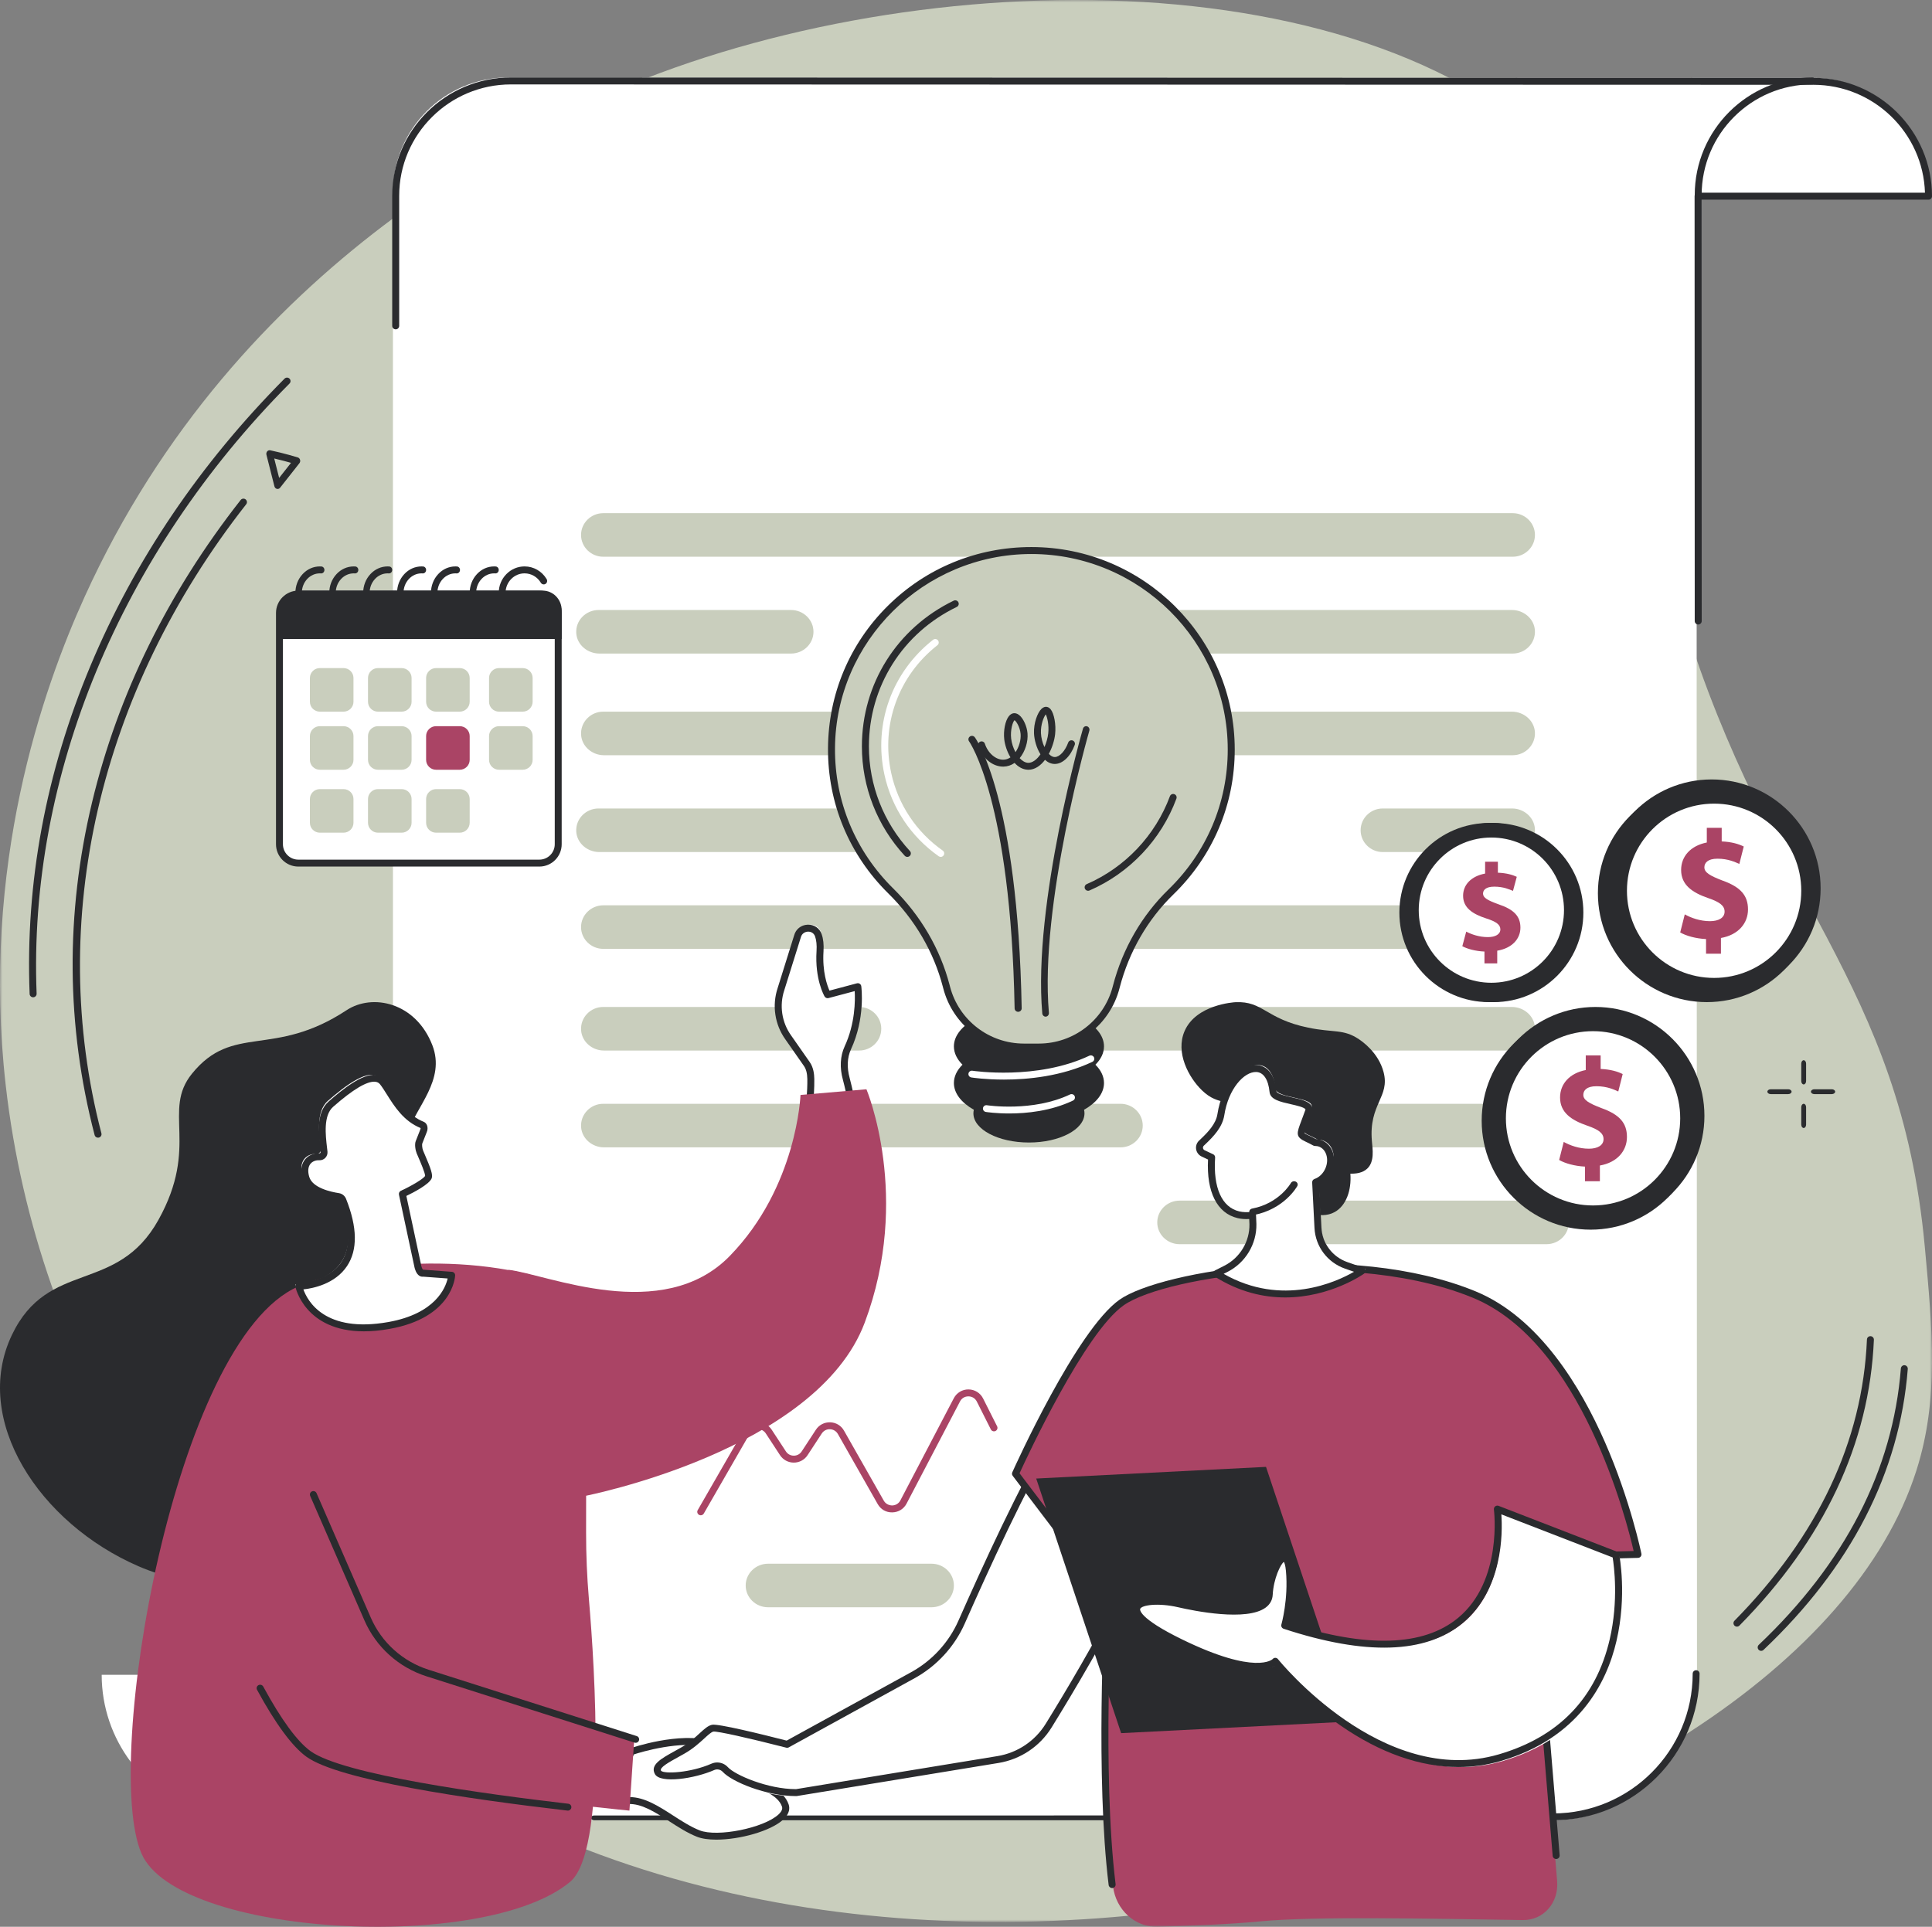 <svg width="399" height="398" viewBox="0 0 399 398" fill="none" xmlns="http://www.w3.org/2000/svg">
<rect x="0" y="0" width="399" height="398" fill="#808080" stroke="none"/>
<mask id="mask0_0:5717" style="mask-type:alpha" maskUnits="userSpaceOnUse" x="0" y="0" width="399" height="397">
<path fill-rule="evenodd" clip-rule="evenodd" d="M0 0H399V397H0V0Z" fill="white"/>
</mask>
<g mask="url(#mask0_0:5717)">
<path fill-rule="evenodd" clip-rule="evenodd" d="M17.458 123.317C8.824 142.359 -3.957 178.816 1.18 224.159C7.771 282.336 40.4 328.201 72.14 353.974C177.461 439.499 370.264 384.248 395.796 303.686C400.428 289.07 399.126 274.974 397.523 257.628C392.427 202.461 365.58 186.064 347.524 127.487C331.093 74.179 347.293 68.18 331.928 44.482C298.598 -6.928 202.387 -9.519 136.186 15.129C110.758 24.596 49.054 53.636 17.458 123.317Z" fill="#C9CEBD"/>
</g>
<path fill-rule="evenodd" clip-rule="evenodd" d="M398 39.9C398 26.651 387.341 16.079 374.192 16.079L104.961 16C91.812 16 81.146 26.664 81.146 39.815L81.157 345.981L21 345.945C21 359.359 29.883 370.816 42.116 374.641C44.94 375.524 47.941 376 51.054 376L320.416 375.994C337.014 375.994 350.466 362.537 350.466 345.935L350.366 39.892L398 39.9Z" fill="white"/>
<path fill-rule="evenodd" clip-rule="evenodd" d="M51.71 376C51.318 376 51 375.682 51 375.29C51 374.899 51.318 374.581 51.71 374.581C67.629 374.581 80.581 361.629 80.581 345.71C80.581 345.317 80.898 345 81.29 345C81.683 345 82 345.317 82 345.71C82 362.412 68.412 376 51.71 376Z" fill="#2A2B2E"/>
<path fill-rule="evenodd" clip-rule="evenodd" d="M350.714 41C350.32 41 350 40.68 350 40.286C350 26.894 360.895 16 374.286 16C374.681 16 375 16.32 375 16.714C375 17.108 374.681 17.428 374.286 17.428C361.682 17.428 351.428 27.682 351.428 40.286C351.428 40.68 351.108 41 350.714 41Z" fill="#2A2B2E"/>
<path fill-rule="evenodd" clip-rule="evenodd" d="M350.72 129C350.322 129 349.999 128.679 349.999 128.282L349.97 40.52C349.97 40.33 350.046 40.147 350.181 40.012C350.316 39.877 350.499 39.802 350.69 39.802L397.548 39.809C397.167 27.45 386.971 17.515 374.494 17.515L105.514 17.437C92.791 17.437 82.441 27.757 82.441 40.443L82.442 67.309C82.442 67.706 82.119 68.027 81.722 68.027C81.324 68.027 81.001 67.706 81.001 67.309L81 40.443C81 26.965 91.997 16 105.514 16L374.494 16.079C388.007 16.079 399 27.046 399 40.527C399 40.718 398.924 40.9 398.789 41.035C398.654 41.17 398.471 41.245 398.28 41.245L351.41 41.239L351.44 128.281C351.44 128.678 351.118 129 350.72 129Z" fill="#2A2B2E"/>
<path fill-rule="evenodd" clip-rule="evenodd" d="M96.286 376H96.286L51.185 375.964C48.595 375.964 46.021 375.693 43.534 375.159C43.153 375.077 42.924 374.756 43.023 374.441C43.123 374.127 43.511 373.937 43.894 374.019C46.263 374.528 48.717 374.786 51.186 374.786L96.287 374.822C96.681 374.823 97.001 375.086 97 375.412C96.999 375.737 96.68 376 96.286 376Z" fill="#2A2B2E"/>
<path fill-rule="evenodd" clip-rule="evenodd" d="M122.719 376C122.322 376 122 375.777 122 375.501C122 375.226 122.322 375.003 122.719 375.003L288.281 375C288.678 375 289 375.223 289 375.499C289 375.774 288.678 375.997 288.281 375.997L122.719 376Z" fill="#2A2B2E"/>
<path fill-rule="evenodd" clip-rule="evenodd" d="M320.749 376H317.712C317.319 376 317 375.682 317 375.29C317 374.899 317.319 374.581 317.712 374.581H320.749C336.645 374.581 349.577 361.629 349.577 345.71C349.577 345.318 349.896 345 350.288 345C350.682 345 351 345.318 351 345.71C351 362.412 337.43 376 320.749 376Z" fill="#2A2B2E"/>
<path fill-rule="evenodd" clip-rule="evenodd" d="M120 110.5C120 112.985 122.058 115 124.597 115H312.403C314.942 115 317 112.985 317 110.5C317 108.015 314.942 106 312.403 106H124.597C122.058 106 120 108.015 120 110.5Z" fill="#C9CEBD"/>
<path fill-rule="evenodd" clip-rule="evenodd" d="M120 191.5C120 193.985 122.062 196 124.606 196H292.394C294.938 196 297 193.985 297 191.5C297 189.015 294.938 187 292.394 187H124.606C122.062 187 120 189.015 120 191.5Z" fill="#C9CEBD"/>
<path fill-rule="evenodd" clip-rule="evenodd" d="M154 327.5C154 329.985 156.074 332 158.633 332H192.367C194.926 332 197 329.985 197 327.5C197 325.015 194.926 323 192.367 323H158.633C156.074 323 154 325.015 154 327.5Z" fill="#C9CEBD"/>
<path fill-rule="evenodd" clip-rule="evenodd" d="M124.586 228C121.952 228 119.837 230.18 120.01 232.801C120.168 235.192 122.301 237 124.744 237H231.413C233.946 237 236 234.985 236 232.5C236 230.015 233.946 228 231.413 228H124.586Z" fill="#C9CEBD"/>
<path fill-rule="evenodd" clip-rule="evenodd" d="M312.251 228H266.591C264.056 228 262 230.015 262 232.5C262 234.985 264.056 237 266.591 237H312.409C315.046 237 317.164 234.821 316.99 232.2C316.832 229.808 314.696 228 312.251 228Z" fill="#C9CEBD"/>
<path fill-rule="evenodd" clip-rule="evenodd" d="M312.227 208H208.615C206.066 208 204 210.015 204 212.5C204 214.985 206.066 217 208.615 217H312.385C315.036 217 317.164 214.821 316.99 212.2C316.831 209.808 314.685 208 312.227 208Z" fill="#C9CEBD"/>
<path fill-rule="evenodd" clip-rule="evenodd" d="M319.217 248H243.624C241.071 248 239 250.015 239 252.5C239 254.985 241.071 257 243.624 257H319.377C322.032 257 324.165 254.821 323.99 252.2C323.831 249.808 321.68 248 319.217 248Z" fill="#C9CEBD"/>
<path fill-rule="evenodd" clip-rule="evenodd" d="M124.567 208C121.944 208 119.838 210.18 120.01 212.801C120.168 215.192 122.292 217 124.725 217H177.432C179.955 217 182 214.985 182 212.5C182 210.015 179.955 208 177.432 208H124.567Z" fill="#C9CEBD"/>
<path fill-rule="evenodd" clip-rule="evenodd" d="M123.616 167C120.965 167 118.836 169.18 119.01 171.801C119.169 174.192 121.317 176 123.775 176H240.383C242.933 176 245 173.985 245 171.5C245 169.015 242.933 167 240.383 167H123.616Z" fill="#C9CEBD"/>
<path fill-rule="evenodd" clip-rule="evenodd" d="M312.271 167H285.572C283.047 167 281 169.015 281 171.5C281 173.985 283.047 176 285.572 176H312.428C315.054 176 317.163 173.821 316.99 171.2C316.833 168.808 314.706 167 312.271 167Z" fill="#C9CEBD"/>
<path fill-rule="evenodd" clip-rule="evenodd" d="M123.642 126C120.976 126 118.835 128.18 119.01 130.801C119.17 133.192 121.329 135 123.801 135H163.358C165.922 135 168 132.985 168 130.5C168 128.015 165.922 126 163.358 126H123.642Z" fill="#C9CEBD"/>
<path fill-rule="evenodd" clip-rule="evenodd" d="M312.235 126H195.607C193.063 126 191 128.015 191 130.5C191 132.985 193.063 135 195.607 135H312.393C315.039 135 317.164 132.821 316.99 130.2C316.831 127.808 314.688 126 312.235 126Z" fill="#C9CEBD"/>
<path fill-rule="evenodd" clip-rule="evenodd" d="M124.581 147C121.95 147 119.837 149.18 120.01 151.801C120.168 154.192 122.299 156 124.738 156H173.419C175.949 156 178 153.985 178 151.5C178 149.015 175.949 147 173.419 147H124.581Z" fill="#C9CEBD"/>
<path fill-rule="evenodd" clip-rule="evenodd" d="M312.233 147H210.609C208.063 147 206 149.015 206 151.5C206 153.985 208.063 156 210.609 156H312.391C315.038 156 317.164 153.821 316.99 151.2C316.831 148.808 314.688 147 312.233 147Z" fill="#C9CEBD"/>
<path fill-rule="evenodd" clip-rule="evenodd" d="M144.721 313C144.6 313 144.477 312.97 144.364 312.906C144.018 312.709 143.897 312.271 144.095 311.928L153.572 295.462C154.163 294.435 155.226 293.802 156.417 293.768C157.595 293.745 158.706 294.306 159.355 295.297L162.306 299.805C162.672 300.364 163.266 300.684 163.937 300.684C164.608 300.684 165.202 300.364 165.567 299.805L168.503 295.32C169.155 294.325 170.251 293.762 171.451 293.791C172.646 293.828 173.709 294.467 174.296 295.5L182.525 309.984C182.882 310.612 183.535 310.956 184.253 310.966C184.978 310.954 185.611 310.565 185.945 309.925L196.985 288.814C197.576 287.685 198.756 286.984 200.019 287C201.299 287.01 202.451 287.723 203.024 288.86L205.924 294.619C206.102 294.973 205.958 295.403 205.601 295.581C205.244 295.757 204.811 295.614 204.632 295.26L201.732 289.501C201.399 288.838 200.754 288.439 200.008 288.434H199.992C199.252 288.434 198.608 288.822 198.267 289.475L187.226 310.586C186.644 311.7 185.542 312.377 184.278 312.399C183 312.431 181.888 311.782 181.268 310.689L173.039 296.205C172.702 295.612 172.092 295.245 171.406 295.224C170.728 295.19 170.088 295.53 169.714 296.101L166.778 300.587C166.15 301.545 165.088 302.117 163.937 302.117C162.785 302.117 161.723 301.545 161.096 300.587L158.145 296.078C157.772 295.51 157.14 295.188 156.458 295.201C155.775 295.22 155.164 295.583 154.825 296.173L145.349 312.639C145.216 312.871 144.972 313 144.721 313Z" fill="#AA4465"/>
<path fill-rule="evenodd" clip-rule="evenodd" d="M226.23 219.925C227.36 218.795 228 217.509 228 216.143C228 211.646 221.06 208 212.5 208C203.939 208 197 211.646 197 216.143C197 217.509 197.64 218.795 198.77 219.925C197.64 221.055 197 222.342 197 223.707C197 225.84 198.562 227.783 201.118 229.234C201.062 229.476 201.029 229.723 201.029 229.973C201.029 233.302 206.165 236 212.5 236C218.835 236 223.97 233.302 223.97 229.973C223.97 229.723 223.938 229.476 223.882 229.234C226.438 227.783 228 225.84 228 223.707C228 222.342 227.36 221.055 226.23 219.925Z" fill="#2A2B2E"/>
<path fill-rule="evenodd" clip-rule="evenodd" d="M254 154.278C254 131.481 235.644 113 213 113C190.399 113 172.152 131.244 172.001 153.997C171.924 165.584 176.59 176.073 184.159 183.615C189.619 189.055 193.599 195.817 195.532 203.302L195.625 203.664C197.501 210.929 204.016 216 211.472 216H214.528C221.984 216 228.499 210.929 230.375 203.664L230.431 203.445C232.35 196.012 236.17 189.186 241.63 183.823C249.261 176.327 254 165.861 254 154.278Z" fill="#C9CEBD"/>
<path fill-rule="evenodd" clip-rule="evenodd" d="M213 114.438C190.785 114.438 172.592 132.431 172.445 154.547C172.371 165.516 176.642 175.806 184.471 183.523C190.14 189.11 194.166 196.003 196.112 203.456L196.206 203.817C198.012 210.732 204.285 215.562 211.461 215.562H214.539C221.715 215.562 227.988 210.732 229.794 203.817L229.851 203.599C231.849 195.946 235.815 189.075 241.32 183.727C249.211 176.061 253.556 165.796 253.556 154.822C253.556 132.554 235.363 114.438 213 114.438ZM214.539 217H211.461C203.627 217 196.78 211.727 194.809 204.178L194.714 203.818C192.834 196.614 188.94 189.95 183.455 184.545C175.348 176.554 170.924 165.897 171.001 154.538C171.075 143.389 175.47 132.943 183.376 125.124C191.282 117.306 201.803 113 213 113C236.159 113 255 131.761 255 154.822C255 166.187 250.5 176.817 242.328 184.756C237.012 189.921 233.18 196.562 231.248 203.96L231.192 204.178C229.22 211.727 222.373 217 214.539 217Z" fill="#2A2B2E"/>
<path fill-rule="evenodd" clip-rule="evenodd" d="M215.937 210C215.586 210 215.286 209.717 215.254 209.341C213.271 186.699 223.551 150.874 223.655 150.514C223.767 150.131 224.151 149.914 224.514 150.032C224.877 150.151 225.081 150.556 224.97 150.939C224.866 151.296 214.665 186.852 216.622 209.207C216.657 209.606 216.379 209.96 216.002 209.997C215.98 209.999 215.958 210 215.937 210Z" fill="#2A2B2E"/>
<path fill-rule="evenodd" clip-rule="evenodd" d="M210.269 209C209.873 209 209.548 208.686 209.54 208.292C208.747 165.352 200.225 153.26 200.139 153.144C199.902 152.821 199.975 152.37 200.301 152.136C200.628 151.904 201.084 151.975 201.321 152.297C201.683 152.791 210.198 164.876 211 208.266C211.007 208.664 210.686 208.992 210.283 209H210.269Z" fill="#2A2B2E"/>
<path fill-rule="evenodd" clip-rule="evenodd" d="M215.972 147.562C215.555 148.085 214.9 149.7 214.977 151.427C215.02 152.388 215.292 153.436 215.7 154.32C216.096 153.422 216.375 152.44 216.48 151.512C216.677 149.764 216.278 148.129 215.972 147.562ZM209.518 148.765C209.15 149.092 208.626 150.814 208.824 152.552C208.932 153.502 209.259 154.509 209.724 155.369C210.46 154.3 210.881 152.83 210.776 151.591C210.657 150.2 209.877 148.967 209.518 148.765ZM212.4 159C212.351 159 212.302 158.999 212.253 158.996C211.184 158.947 210.271 158.393 209.534 157.589C208.839 158.075 208.064 158.336 207.248 158.352C207.221 158.353 207.193 158.353 207.165 158.353C204.965 158.353 202.864 156.605 202.036 154.072C201.913 153.697 202.118 153.295 202.495 153.172C202.872 153.048 203.276 153.255 203.399 153.63C204.034 155.569 205.647 156.957 207.219 156.924C207.74 156.913 208.23 156.751 208.684 156.439C207.968 155.249 207.528 153.848 207.399 152.713C207.195 150.919 207.606 148.863 208.355 147.929C208.716 147.48 209.1 147.351 209.358 147.323C209.625 147.295 210.039 147.34 210.503 147.72C211.35 148.414 212.082 150.027 212.204 151.47C212.353 153.211 211.708 155.236 210.586 156.604C211.109 157.172 211.705 157.541 212.32 157.569C213.23 157.601 214.139 156.885 214.88 155.808C214.074 154.526 213.605 152.852 213.545 151.49C213.45 149.367 214.269 147.209 215.082 146.428C215.482 146.042 215.859 145.981 216.104 146.004C216.329 146.022 216.663 146.123 216.974 146.5C217.709 147.389 218.126 149.709 217.904 151.672C217.762 152.937 217.305 154.42 216.603 155.721C216.991 156.133 217.421 156.388 217.854 156.374C218.836 156.36 219.969 155.129 220.609 153.382C220.745 153.011 221.159 152.821 221.528 152.955C221.9 153.091 222.092 153.501 221.956 153.871C221.09 156.236 219.489 157.779 217.875 157.803H217.835C217.071 157.804 216.394 157.478 215.816 156.952C214.902 158.156 213.736 159 212.4 159Z" fill="#2A2B2E"/>
<path fill-rule="evenodd" clip-rule="evenodd" d="M225.247 131.556C226.519 132.835 227.956 133.93 229.177 135.265C230.489 136.703 231.619 138.392 232.667 140.044C233.682 141.643 234.637 143.338 235.332 145.115C235.654 145.936 235.83 146.816 236.063 147.667C236.416 148.961 236.999 151.888 238.691 151.997C239.629 152.058 240.305 151.068 240.737 150.345C241.503 149.063 241.848 147.553 241.959 146.063C242.192 142.931 241.408 139.791 240.219 136.936C238.986 133.976 237.248 131.214 235.076 128.9C234.179 127.945 233.172 127.021 232.073 126.247C232.04 126.221 232.008 126.194 231.975 126.169C230.705 125.178 229.31 124.151 227.679 124.017C226.442 123.915 225.108 124.277 224.144 125.103C221.787 127.122 223.534 129.834 225.247 131.556Z" fill="#C9CEBD"/>
<path fill-rule="evenodd" clip-rule="evenodd" d="M221.683 124.634C222.243 123.543 222.056 121.665 221.164 120.612C221.158 120.579 221.146 120.545 221.124 120.511C219.563 118.094 215.614 118.685 215.045 121.51C214.449 124.47 219.965 127.989 221.683 124.634Z" fill="#C9CEBD"/>
<path fill-rule="evenodd" clip-rule="evenodd" d="M224.716 184C224.439 184 224.176 183.838 224.059 183.568C223.902 183.205 224.069 182.783 224.431 182.626C232.353 179.187 238.615 172.569 241.614 164.467C241.751 164.096 242.164 163.908 242.533 164.045C242.904 164.182 243.093 164.595 242.955 164.966C239.822 173.432 233.277 180.348 225 183.941C224.907 183.981 224.811 184 224.716 184Z" fill="#2A2B2E"/>
<path fill-rule="evenodd" clip-rule="evenodd" d="M187.384 177C187.188 177 186.993 176.922 186.849 176.767C181.143 170.585 178 162.559 178 154.166C178 141.254 185.264 129.724 196.957 124.074C197.317 123.898 197.751 124.048 197.927 124.407C198.102 124.764 197.952 125.195 197.592 125.369C186.402 130.776 179.451 141.811 179.451 154.166C179.451 162.197 182.458 169.878 187.919 175.792C188.189 176.086 188.169 176.541 187.875 176.81C187.735 176.937 187.559 177 187.384 177Z" fill="#2A2B2E"/>
<path fill-rule="evenodd" clip-rule="evenodd" d="M194.279 177C194.136 177 193.991 176.957 193.865 176.869C188.129 172.838 184.147 166.851 182.654 160.013C180.357 149.492 184.207 138.818 192.702 132.154C193.014 131.908 193.467 131.963 193.713 132.274C193.959 132.585 193.905 133.036 193.593 133.281C185.534 139.602 181.882 149.729 184.061 159.707C185.477 166.195 189.254 171.873 194.695 175.697C195.02 175.925 195.098 176.373 194.868 176.696C194.728 176.894 194.505 177 194.279 177Z" fill="white"/>
<path fill-rule="evenodd" clip-rule="evenodd" d="M207.332 223C203.492 223 200.847 222.599 200.604 222.561C200.213 222.499 199.946 222.138 200.009 221.755C200.072 221.372 200.438 221.111 200.831 221.171C200.963 221.192 214.144 223.18 224.971 218.069C225.326 217.902 225.757 218.048 225.929 218.398C226.101 218.748 225.951 219.169 225.593 219.337C219.256 222.329 212.295 223 207.332 223Z" fill="white"/>
<path fill-rule="evenodd" clip-rule="evenodd" d="M208.438 230C205.674 230 203.769 229.709 203.595 229.681C203.209 229.619 202.947 229.26 203.009 228.878C203.07 228.497 203.431 228.237 203.818 228.298C203.912 228.313 213.293 229.741 220.987 226.069C221.337 225.903 221.76 226.047 221.93 226.396C222.099 226.744 221.952 227.163 221.6 227.331C217.03 229.512 212.014 230 208.438 230Z" fill="white"/>
<path fill-rule="evenodd" clip-rule="evenodd" d="M71.578 208.667C76.926 205.145 85.852 207.043 89.287 215.891C92.094 223.118 85.815 228.697 84.225 234.027C79.081 251.269 95.724 288.068 84.417 306.858C75.396 321.849 50.308 332.904 28.67 323.556C8.095 314.667 -5.893 293.274 2.454 275.76C9.957 260.017 24.133 267.462 32.741 251.943C41.227 236.645 33.437 229.443 39.644 221.784C48.133 211.309 56.418 218.65 71.578 208.667Z" fill="#2A2B2E"/>
<path fill-rule="evenodd" clip-rule="evenodd" d="M165.083 192.73L161.582 203.753C160.43 207.169 161.008 210.922 163.139 213.85L167.063 219.385C167.713 220.303 167.892 221.412 167.914 222.53C167.962 225.032 167.579 228.849 167.579 228.849L176.93 229C176.93 229 175.904 224.153 175.431 222.489C174.827 220.358 174.811 218.031 175.755 216.024C178.759 209.64 177.88 203.231 177.88 203.231L171.474 204.912C171.474 204.912 169.492 201.598 169.867 195.81C169.958 194.394 169.807 193.315 169.516 192.494C168.768 190.377 165.648 190.559 165.083 192.73Z" fill="white"/>
<path fill-rule="evenodd" clip-rule="evenodd" d="M167.913 228.426L175.342 228.547C175.031 227.089 174.409 224.217 174.079 223.038C173.391 220.577 173.517 218.132 174.434 216.153C176.637 211.403 176.625 206.599 176.514 204.724L171.105 206.165C170.791 206.247 170.462 206.113 170.298 205.835C170.215 205.693 168.259 202.301 168.634 196.427C168.71 195.235 168.608 194.226 168.331 193.431C168.064 192.666 167.396 192.418 166.851 192.44C166.31 192.462 165.603 192.781 165.392 193.607C165.389 193.619 165.385 193.631 165.382 193.643L161.972 204.539C160.922 207.7 161.452 211.19 163.386 213.887L167.214 219.367C168.035 220.542 168.153 221.931 168.171 222.872C168.206 224.701 168.02 227.181 167.913 228.426ZM176.233 230H176.221L167.113 229.851C166.912 229.848 166.721 229.76 166.587 229.61C166.453 229.461 166.388 229.261 166.408 229.062C166.412 229.024 166.777 225.301 166.73 222.899C166.707 221.701 166.485 220.839 166.031 220.189L162.209 214.716C160.013 211.654 159.41 207.682 160.6 204.099L164 193.231C164.342 191.934 165.435 191.06 166.79 191.003C168.12 190.946 169.259 191.716 169.692 192.959C170.033 193.936 170.16 195.133 170.072 196.518C169.805 200.708 170.825 203.546 171.305 204.624L176.972 203.115C177.172 203.062 177.386 203.097 177.558 203.211C177.73 203.326 177.844 203.508 177.872 203.713C177.908 203.98 178.722 210.33 175.742 216.757C174.968 218.425 174.871 220.519 175.467 222.652C175.928 224.301 176.898 228.938 176.938 229.134C176.983 229.348 176.928 229.571 176.788 229.739C176.651 229.904 176.447 230 176.233 230Z" fill="#2A2B2E"/>
<path fill-rule="evenodd" clip-rule="evenodd" d="M105 262.292C112.922 263.169 136.798 273.713 150.716 259.433C164.634 245.153 165.321 226.175 165.321 226.175L178.938 225C178.938 225 188.309 247.261 178.583 273.206C168.656 299.688 120.831 309 120.831 309L105 262.292Z" fill="#AA4465"/>
<path fill-rule="evenodd" clip-rule="evenodd" d="M121.091 267.766C104.952 258.665 76 259.519 61.588 265.749C36.024 276.8 21.108 364.071 29.213 382.852C36.614 400.002 100.072 403.464 117.736 388.718C125.262 382.436 122.888 345.104 121.612 330.186C121.225 325.651 121.036 321.106 121.041 316.554L121.091 267.766Z" fill="#AA4465"/>
<path fill-rule="evenodd" clip-rule="evenodd" d="M65.314 238.361C65.879 238.385 66.327 237.913 66.267 237.35C65.978 234.679 65.119 229.668 67.688 227.42C70.98 224.538 76.463 220.154 78.588 222.835C80.45 225.185 82.332 229.956 86.831 231.731C87.262 231.901 87.305 232.521 87.112 232.94L86.17 235.317C85.955 235.788 86.144 236.88 86.345 237.36C86.97 238.843 88.413 241.936 88.133 242.584C87.588 243.85 82.674 246.109 82.674 246.109L85.925 261.221C86.048 261.795 86.433 262.746 86.999 262.604L93 263.048C93 263.048 92.627 271.24 79.867 273.501C63.192 276.456 61 265.326 61 265.326C61 265.326 77.302 265.069 70.203 247.382C70.046 246.993 69.692 246.716 69.279 246.654C67.693 246.414 63.308 245.556 62.475 242.747C61.591 239.765 63.38 238.279 65.314 238.361Z" fill="white"/>
<path fill-rule="evenodd" clip-rule="evenodd" d="M62.657 266.337C63.504 268.719 67.091 275.415 80.202 273.081C89.936 271.346 92.015 266.001 92.45 264.084L87.399 263.709C87.128 263.743 86.86 263.683 86.615 263.531C85.932 263.105 85.665 262.069 85.599 261.763L82.393 246.776C82.323 246.447 82.49 246.114 82.795 245.973C84.962 244.97 87.443 243.516 87.797 242.891C87.804 242.294 86.817 240.005 86.391 239.016C86.265 238.725 86.15 238.457 86.054 238.228C85.829 237.689 85.549 236.373 85.89 235.626L86.804 233.303C86.859 233.183 86.867 233.07 86.859 233.008C83.362 231.589 81.434 228.52 79.883 226.051C79.397 225.277 78.938 224.546 78.501 223.992C78.239 223.66 77.912 223.487 77.471 223.447C75.795 223.292 72.873 225.039 68.79 228.633C66.76 230.42 67.231 234.45 67.543 237.118C67.574 237.382 67.604 237.631 67.629 237.864C67.679 238.337 67.523 238.806 67.201 239.151C66.877 239.497 66.423 239.686 65.943 239.663C65.178 239.627 64.5 239.907 64.096 240.424C63.613 241.043 63.533 241.964 63.864 243.088C64.543 245.39 68.376 246.21 69.992 246.455C70.652 246.556 71.216 247.002 71.464 247.622C73.817 253.516 73.886 258.191 71.673 261.517C69.195 265.24 64.621 266.127 62.657 266.337ZM75.151 275C62.97 275 61.033 265.926 61.013 265.821C60.973 265.613 61.026 265.396 61.16 265.231C61.294 265.065 61.494 264.968 61.707 264.964C61.767 264.963 67.761 264.807 70.48 260.712C72.411 257.804 72.293 253.579 70.128 248.156C70.069 248.009 69.934 247.902 69.776 247.878C67.43 247.522 63.364 246.479 62.484 243.496C61.892 241.488 62.418 240.235 62.963 239.538C63.656 238.65 64.76 238.176 66.004 238.224C66.076 238.235 66.125 238.195 66.151 238.167C66.177 238.139 66.206 238.091 66.198 238.018C66.174 237.79 66.145 237.544 66.115 237.285C65.768 234.319 65.243 229.837 67.84 227.552C70.681 225.052 74.781 221.764 77.602 222.013C78.439 222.09 79.122 222.456 79.63 223.101C80.115 223.716 80.594 224.478 81.101 225.286C82.551 227.594 84.356 230.468 87.461 231.699C87.789 231.829 88.046 232.089 88.184 232.432C88.357 232.862 88.335 233.411 88.128 233.866L87.213 236.188C87.117 236.427 87.2 237.241 87.381 237.673C87.475 237.898 87.588 238.16 87.712 238.446C88.97 241.366 89.447 242.701 89.141 243.415C88.611 244.651 85.469 246.287 83.919 247.033L87.006 261.462C87.083 261.824 87.233 262.139 87.334 262.265C87.361 262.264 87.388 262.264 87.416 262.267L93.334 262.707C93.722 262.735 94.017 263.068 93.999 263.457C93.983 263.812 93.456 272.181 80.454 274.498C78.5 274.846 76.739 275 75.151 275Z" fill="#2A2B2E"/>
<path fill-rule="evenodd" clip-rule="evenodd" d="M130.642 361.133C130.642 361.133 140.209 357.665 146.842 359.573C146.842 359.573 147.833 363.804 150.698 365.688C153.563 367.573 160.573 368.446 161.91 372.513C163.249 376.581 149.226 380.495 144.22 378.431C139.213 376.366 134.694 371.229 129.945 371.474C125.194 371.718 130.642 361.133 130.642 361.133Z" fill="white"/>
<path fill-rule="evenodd" clip-rule="evenodd" d="M130.025 371.207C133.121 371.207 136.092 373.126 138.97 374.985C140.758 376.14 142.606 377.334 144.475 378.077C148.146 379.534 157.747 377.603 160.779 374.795C161.419 374.202 161.66 373.657 161.495 373.173C160.688 370.811 157.329 369.615 154.366 368.56C152.845 368.019 151.409 367.508 150.394 366.865C147.808 365.227 146.632 362.018 146.28 360.864C140.475 359.462 132.47 361.886 130.914 362.39C129.441 365.224 127.833 369.57 128.672 370.86C128.742 370.967 128.928 371.254 129.659 371.216C129.781 371.209 129.903 371.207 130.025 371.207ZM147.94 380C146.368 380 144.969 379.813 143.931 379.401C141.929 378.605 140.019 377.372 138.172 376.178C135.248 374.29 132.483 372.509 129.732 372.642C128.433 372.706 127.772 372.127 127.449 371.629C125.822 369.127 129.09 362.73 129.762 361.474C129.847 361.315 129.989 361.193 130.162 361.133C130.567 360.991 140.179 357.682 147.066 359.592C147.318 359.661 147.513 359.861 147.575 360.112C147.584 360.15 148.555 364.002 151.181 365.665C152.057 366.22 153.419 366.705 154.86 367.218C158.132 368.382 161.841 369.702 162.871 372.718C163.119 373.446 163.131 374.578 161.775 375.835C159.167 378.25 152.747 380 147.94 380Z" fill="#2A2B2E"/>
<path fill-rule="evenodd" clip-rule="evenodd" d="M64.332 308L75.553 333.947C77.873 339.311 82.393 343.412 87.953 345.199L131 359.027L129.992 374C129.992 374 73.44 368.685 63.66 361.464C54.506 354.706 43 323.518 43 323.518L64.332 308Z" fill="#AA4465"/>
<path fill-rule="evenodd" clip-rule="evenodd" d="M131.282 360C131.209 360 131.135 359.99 131.063 359.966L88.082 346.26C82.334 344.427 77.662 340.218 75.263 334.712L64.059 308.997C63.902 308.636 64.069 308.216 64.433 308.059C64.797 307.902 65.219 308.068 65.377 308.43L76.58 334.145C78.814 339.274 83.167 343.194 88.52 344.901L131.501 358.607C131.879 358.728 132.087 359.129 131.965 359.504C131.868 359.807 131.586 360 131.282 360Z" fill="#2A2B2E"/>
<path fill-rule="evenodd" clip-rule="evenodd" d="M117.276 374C117.247 374 117.219 373.999 117.19 373.995C96.252 371.569 69.904 367.669 63.278 362.868C60.345 360.743 56.916 356.093 53.086 349.049C52.897 348.702 53.031 348.27 53.383 348.084C53.736 347.899 54.176 348.03 54.365 348.377C58.092 355.233 61.381 359.723 64.139 361.721C70.844 366.58 100.362 370.61 117.36 372.58C117.758 372.626 118.042 372.98 117.995 373.371C117.951 373.733 117.638 374 117.276 374Z" fill="#2A2B2E"/>
<path fill-rule="evenodd" clip-rule="evenodd" d="M239.81 304.45C238.15 297.49 218.599 295.195 216.429 298.465C211.392 306.058 202.746 325.097 198.124 335.575C196.057 340.261 192.509 344.132 188.026 346.601L161.939 360.965C160.55 360.608 147.781 357.345 146.507 357.613C145.159 357.896 143.567 360.416 140.222 362.307C136.878 364.198 134.356 365.329 135.146 366.797C135.848 368.101 142.122 367.592 146.536 365.647C147.425 365.256 148.473 365.492 149.127 366.211C150.704 367.946 157.627 371.029 163.844 371L205.667 364.128C210.023 363.412 213.857 360.847 216.178 357.088C224.164 344.146 242.033 313.769 239.81 304.45Z" fill="white"/>
<path fill-rule="evenodd" clip-rule="evenodd" d="M148.119 364.056C148.942 364.056 149.751 364.4 150.333 365.04C151.788 366.638 158.538 369.566 164.372 369.566H164.397L205.986 362.743C210.122 362.065 213.756 359.634 215.956 356.075C223.723 343.509 241.556 313.308 239.401 304.288C238.746 301.548 234.28 299.059 228.024 297.947C222.57 296.977 218.135 297.485 217.414 298.568C212.442 306.051 203.897 324.828 199.246 335.355C197.138 340.126 193.457 344.139 188.881 346.655L162.905 360.935C162.745 361.022 162.559 361.046 162.382 361.001C154.464 358.972 148.124 357.562 147.329 357.678C146.897 357.769 146.226 358.384 145.448 359.096C144.408 360.05 143.112 361.235 141.288 362.265C140.877 362.497 140.479 362.718 140.097 362.929C138.072 364.05 136.159 365.109 136.513 365.764C137.122 366.458 142.572 366.224 146.934 364.305C147.316 364.138 147.719 364.056 148.119 364.056ZM164.371 371C158.244 371 151.112 368.027 149.273 366.005C148.821 365.508 148.113 365.355 147.511 365.618C143.456 367.403 136.349 368.482 135.25 366.445C134.223 364.542 136.509 363.276 139.403 361.675C139.781 361.465 140.176 361.246 140.583 361.017C142.265 360.067 143.493 358.943 144.479 358.039C145.451 357.149 146.219 356.446 147.046 356.273C148.292 356.006 157.114 358.174 162.462 359.541L188.189 345.399C192.492 343.034 195.953 339.261 197.934 334.775C202.603 324.207 211.188 305.347 216.22 297.775C217.602 295.696 223.437 295.674 228.275 296.535C230.908 297.003 239.593 298.922 240.796 303.955C242.994 313.155 226.941 341.031 217.177 356.829C214.758 360.741 210.764 363.412 206.218 364.159L164.572 370.991C164.507 371.002 164.439 371 164.371 371Z" fill="#2A2B2E"/>
<mask id="mask1_0:5717" style="mask-type:alpha" maskUnits="userSpaceOnUse" x="210" y="262" width="128" height="136">
<path fill-rule="evenodd" clip-rule="evenodd" d="M210 262H338V398H210V262Z" fill="white"/>
</mask>
<g mask="url(#mask1_0:5717)">
<path fill-rule="evenodd" clip-rule="evenodd" d="M338 321.394C338 321.394 329.269 277.995 304.357 267.677C279.445 257.359 240.606 263.081 231.82 269.305C223.034 275.528 210 304.711 210 304.711L229.154 330.089C229.154 330.089 227.006 366.269 229.868 389.672C230.461 394.522 234.442 398.126 239.07 397.997C245.296 397.823 253.962 397.492 260.069 396.895C271.52 395.776 295.534 396.33 314.491 396.609C318.763 396.672 321.955 393.048 321.582 388.554L316.066 321.959L338 321.394Z" fill="#AA4465"/>
</g>
<path fill-rule="evenodd" clip-rule="evenodd" d="M229.676 390C229.316 390 229.005 389.732 228.96 389.369C226.239 367.245 228.036 333.331 228.223 329.985L209.146 304.845C208.987 304.636 208.955 304.357 209.063 304.118C209.601 302.921 222.337 274.714 231.22 268.455C239.769 262.433 278.834 256.069 304.765 266.752C317.912 272.168 326.521 286.639 331.428 297.824C336.717 309.881 338.964 320.825 338.986 320.934C339.028 321.143 338.975 321.358 338.842 321.525C338.709 321.69 338.509 321.79 338.296 321.795L317.032 322.34L322.102 383.218C322.135 383.615 321.839 383.962 321.441 383.995C321.048 384.02 320.694 383.733 320.661 383.337L315.528 321.7C315.511 321.503 315.577 321.307 315.71 321.16C315.843 321.013 316.031 320.927 316.229 320.922L337.383 320.379C335.997 314.32 326.681 277.337 304.212 268.081C289.458 262.003 271.457 262.135 262.037 262.751C248.909 263.612 236.581 266.441 232.055 269.63C224.036 275.28 212.142 300.857 210.558 304.319L229.537 329.329C229.64 329.465 229.691 329.634 229.681 329.805C229.66 330.166 227.561 366.15 230.395 389.193C230.444 389.588 230.162 389.947 229.766 389.995C229.735 389.998 229.706 390 229.676 390Z" fill="#2A2B2E"/>
<path fill-rule="evenodd" clip-rule="evenodd" d="M231.539 358L279 355.592L261.461 303L214 305.408L231.539 358Z" fill="#2A2B2E"/>
<path fill-rule="evenodd" clip-rule="evenodd" d="M334.41 321.544L309.847 312C309.847 312 315.283 352.605 265.734 336.231C265.734 336.231 267.262 330.9 266.701 324.793C266.139 318.685 262.783 324.792 262.521 329.792C262.26 334.792 250.747 333.35 243.792 331.735C236.836 330.122 227.9 331.86 244.199 339.822C260.498 347.783 263.775 343.699 263.775 343.699C263.775 343.699 285.456 371.065 310.349 363.761C340.968 354.778 334.41 321.544 334.41 321.544Z" fill="white"/>
<path fill-rule="evenodd" clip-rule="evenodd" d="M263.383 342.441H263.386C263.604 342.441 263.802 342.55 263.938 342.721C264.151 342.988 285.513 369.407 309.534 362.383C321.908 358.765 329.615 350.771 332.442 338.624C334.299 330.644 333.328 323.422 333.05 321.708L310.062 312.806C310.331 316.583 310.421 328.356 302.059 335.285C294.423 341.614 281.989 342 265.1 336.438C264.734 336.317 264.529 335.93 264.635 335.56C264.649 335.508 266.111 330.32 265.572 324.475C265.459 323.247 265.246 322.783 265.146 322.627C264.492 323.054 263.02 326.061 262.844 329.407C262.788 330.484 262.306 331.371 261.413 332.043C257.507 334.979 246.578 332.749 243.321 331.996C239.179 331.039 235.754 331.539 235.467 332.346C235.442 332.418 234.945 334.168 244.203 338.675C259.421 346.085 262.8 342.733 262.832 342.698C262.968 342.53 263.166 342.441 263.383 342.441ZM301.217 365C293.335 365 285.057 362.107 276.854 356.426C269.758 351.511 264.746 345.9 263.266 344.157C261.631 345.119 256.665 346.338 243.574 339.965C234.147 335.375 233.66 333.145 234.114 331.867C234.944 329.529 240.401 329.848 243.645 330.599C249.747 332.011 257.837 332.936 260.549 330.897C261.095 330.487 261.376 329.975 261.41 329.332C261.581 326.065 263.236 321.192 265.173 321.154C265.183 321.153 265.192 321.153 265.202 321.153C266.708 321.153 266.929 323.552 267.003 324.343C267.458 329.276 266.58 333.652 266.188 335.284C282.244 340.463 293.999 340.095 301.135 334.187C310.37 326.541 308.544 311.958 308.525 311.812C308.491 311.561 308.593 311.311 308.792 311.154C308.993 310.997 309.26 310.957 309.496 311.049L333.947 320.518C334.177 320.606 334.344 320.806 334.392 321.047C334.46 321.39 336.029 329.549 333.841 338.948C331.811 347.672 326.016 359.058 309.938 363.759C307.104 364.588 304.189 365 301.217 365Z" fill="#2A2B2E"/>
<path fill-rule="evenodd" clip-rule="evenodd" d="M266.234 248.213C268.406 249.992 272.579 252.089 275.674 250.346C277.978 249.048 279.143 245.926 278.883 242.428C279.982 242.463 281.413 242.314 282.391 241.367C283.898 239.907 283.474 237.381 283.327 235.715C282.65 228.024 287.108 226.616 285.736 221.442C284.658 217.376 281.276 215.09 280.644 214.662C277.45 212.505 275.404 213.355 270.165 212.271C261.348 210.447 260.882 206.745 255.148 207.014C254.817 207.03 247.019 207.505 244.643 212.978C242.71 217.43 245.495 222.583 248.237 225.227C251.788 228.65 254.115 226.755 257.649 229.598C263.851 234.59 259.784 242.929 266.234 248.213Z" fill="#2A2B2E"/>
<path fill-rule="evenodd" clip-rule="evenodd" d="M248.408 235.549L248.74 235.237C250.403 233.665 252.127 231.85 252.475 229.6C253.956 220.031 262.541 216.155 263.388 224.831C263.602 227.02 271.688 226.503 270.845 228.855C268.647 234.985 268.51 233.372 272.156 235.408C272.557 235.405 272.959 235.472 273.342 235.627C275.197 236.372 275.962 238.776 275.052 240.996C274.499 242.343 273.455 243.304 272.306 243.692L272.789 253.18C272.97 256.737 275.305 259.832 278.698 261.012L282 262.16C282 262.16 267.411 272.664 251.556 262.723L253.553 261.713C257.07 259.935 259.254 256.325 259.18 252.415L259.102 250.559C258.077 250.701 257.077 250.681 256.142 250.462C251.797 249.442 250.125 244.626 250.545 238.515L248.754 237.675C247.918 237.282 247.74 236.181 248.408 235.549Z" fill="white"/>
<path fill-rule="evenodd" clip-rule="evenodd" d="M252.709 263.127C264.792 270.019 276.007 264.795 279.636 262.7L277.783 262.053C274.142 260.782 271.664 257.483 271.469 253.649L270.992 244.241C270.976 243.922 271.175 243.63 271.479 243.528C272.461 243.195 273.312 242.348 273.755 241.264C274.127 240.353 274.184 239.385 273.915 238.538C273.663 237.739 273.147 237.148 272.464 236.872C272.189 236.761 271.891 236.716 271.569 236.709H271.563C271.44 236.709 271.318 236.677 271.209 236.616C270.592 236.27 270.087 236.033 269.68 235.842C267.507 234.823 267.752 234.173 268.786 231.436C269.009 230.846 269.279 230.131 269.592 229.254C269.62 229.174 269.609 229.153 269.603 229.142C269.365 228.711 267.686 228.332 266.575 228.082C264.399 227.591 262.343 227.128 262.192 225.575C261.941 222.984 260.934 221.474 259.43 221.432C256.908 221.367 253.682 224.926 252.848 230.342C252.466 232.822 250.634 234.739 248.946 236.34L248.619 236.65C248.479 236.784 248.416 236.97 248.447 237.161C248.478 237.352 248.596 237.509 248.772 237.592L250.54 238.426C250.806 238.552 250.969 238.827 250.949 239.121C250.525 245.331 252.338 249.377 255.922 250.222C256.724 250.411 257.619 250.438 258.578 250.305C258.779 250.276 258.983 250.335 259.139 250.464C259.295 250.593 259.389 250.782 259.397 250.984L259.474 252.824C259.553 256.962 257.218 260.836 253.528 262.711L252.709 263.127ZM265.425 268C260.978 268 255.967 266.905 250.844 263.679C250.625 263.542 250.498 263.298 250.51 263.041C250.522 262.784 250.672 262.554 250.902 262.437L252.874 261.436C256.077 259.809 258.103 256.446 258.036 252.867L257.991 251.802C257.143 251.853 256.339 251.791 255.591 251.615C251.354 250.616 249.142 246.217 249.484 239.513L248.156 238.886C247.554 238.602 247.132 238.042 247.026 237.389C246.92 236.735 247.144 236.072 247.625 235.615H247.626L247.953 235.304C249.468 233.866 251.112 232.16 251.426 230.125C252.406 223.761 256.346 219.926 259.471 220.001C260.564 220.031 263.157 220.622 263.625 225.436C263.676 225.961 265.769 226.432 266.893 226.686C268.728 227.099 270.313 227.457 270.864 228.451C271.079 228.84 271.108 229.284 270.948 229.734C270.631 230.62 270.358 231.343 270.133 231.939C269.739 232.983 269.399 233.885 269.453 234.102C269.517 234.183 269.93 234.376 270.293 234.547C270.686 234.731 271.167 234.956 271.756 235.28C272.195 235.298 272.614 235.387 273.006 235.546C274.092 235.985 274.904 236.894 275.288 238.107C275.657 239.272 275.586 240.584 275.088 241.802C274.558 243.101 273.615 244.124 272.456 244.675L272.907 253.577C273.072 256.827 275.173 259.624 278.26 260.703L281.519 261.841C281.771 261.929 281.954 262.149 281.992 262.412C282.031 262.676 281.92 262.939 281.703 263.095C281.603 263.168 274.763 268 265.425 268Z" fill="#2A2B2E"/>
<path fill-rule="evenodd" clip-rule="evenodd" d="M258.744 251C258.398 251 258.088 250.777 258.015 250.452C257.933 250.081 258.192 249.718 258.595 249.642C264.176 248.587 266.57 244.414 266.593 244.372C266.781 244.036 267.229 243.903 267.595 244.075C267.96 244.248 268.105 244.66 267.919 244.997C267.811 245.192 265.198 249.794 258.895 250.986C258.844 250.995 258.794 251 258.744 251Z" fill="#2A2B2E"/>
<path fill-rule="evenodd" clip-rule="evenodd" d="M326 188.5C326 198.717 317.717 207 307.5 207C297.283 207 289 198.717 289 188.5C289 178.283 297.283 170 307.5 170C317.717 170 326 178.283 326 188.5Z" fill="#2A2B2E"/>
<path fill-rule="evenodd" clip-rule="evenodd" d="M326 188C326 197.941 317.941 206 308 206C298.059 206 290 197.941 290 188C290 178.058 298.059 170 308 170C317.941 170 326 178.058 326 188Z" fill="#2A2B2E"/>
<path fill-rule="evenodd" clip-rule="evenodd" d="M308.5 171.425C299.085 171.425 291.425 179.085 291.425 188.5C291.425 197.915 299.085 205.575 308.5 205.575C317.915 205.575 325.575 197.915 325.575 188.5C325.575 179.085 317.915 171.425 308.5 171.425ZM308.5 207C298.299 207 290 198.701 290 188.5C290 178.299 298.299 170 308.5 170C318.701 170 327 178.299 327 188.5C327 198.701 318.701 207 308.5 207Z" fill="#2A2B2E"/>
<path fill-rule="evenodd" clip-rule="evenodd" d="M323 188C323 196.285 316.284 203 308 203C299.716 203 293 196.285 293 188C293 179.715 299.716 173 308 173C316.284 173 323 179.715 323 188Z" fill="white"/>
<path fill-rule="evenodd" clip-rule="evenodd" d="M306.574 199V196.555C304.771 196.478 303.022 196.014 302 195.448L302.807 192.438C303.937 193.029 305.524 193.569 307.274 193.569C308.807 193.569 309.857 193.004 309.857 191.974C309.857 190.996 308.996 190.378 307.004 189.735C304.125 188.809 302.161 187.522 302.161 185.026C302.161 182.761 303.829 180.985 306.708 180.445V178H309.345V180.265C311.148 180.342 312.359 180.702 313.247 181.114L312.466 184.022C311.767 183.739 310.529 183.147 308.592 183.147C306.843 183.147 306.278 183.868 306.278 184.588C306.278 185.437 307.22 185.978 309.507 186.802C312.708 187.883 314 189.298 314 191.614C314 193.904 312.305 195.86 309.211 196.375V199H306.574Z" fill="#AA4465"/>
<path fill-rule="evenodd" clip-rule="evenodd" d="M351 231.5C351 243.927 340.927 254 328.5 254C316.073 254 306 243.927 306 231.5C306 219.073 316.073 209 328.5 209C340.927 209 351 219.073 351 231.5Z" fill="#2A2B2E"/>
<path fill-rule="evenodd" clip-rule="evenodd" d="M351 230.5C351 242.374 341.374 252 329.5 252C317.626 252 308 242.374 308 230.5C308 218.626 317.626 209 329.5 209C341.374 209 351 218.626 351 230.5Z" fill="#2A2B2E"/>
<path fill-rule="evenodd" clip-rule="evenodd" d="M329.5 209.447C317.891 209.447 308.447 218.891 308.447 230.5C308.447 242.109 317.891 251.553 329.5 251.553C341.109 251.553 350.553 242.109 350.553 230.5C350.553 218.891 341.109 209.447 329.5 209.447ZM329.5 253C317.093 253 307 242.907 307 230.5C307 218.094 317.093 208 329.5 208C341.907 208 352 218.094 352 230.5C352 242.907 341.907 253 329.5 253Z" fill="#2A2B2E"/>
<path fill-rule="evenodd" clip-rule="evenodd" d="M347 231C347 240.941 338.941 249 329 249C319.059 249 311 240.941 311 231C311 221.059 319.059 213 329 213C338.941 213 347 221.059 347 231Z" fill="white"/>
<path fill-rule="evenodd" clip-rule="evenodd" d="M327.336 244V240.973C325.233 240.877 323.193 240.304 322 239.603L322.942 235.875C324.26 236.607 326.112 237.277 328.152 237.277C329.942 237.277 331.166 236.576 331.166 235.301C331.166 234.09 330.162 233.326 327.838 232.53C324.48 231.382 322.188 229.789 322.188 226.699C322.188 223.895 324.135 221.696 327.493 221.027V218H330.569V220.804C332.672 220.899 334.086 221.345 335.121 221.856L334.211 225.456C333.395 225.105 331.951 224.372 329.691 224.372C327.65 224.372 326.991 225.264 326.991 226.156C326.991 227.208 328.09 227.877 330.758 228.897C334.493 230.235 336 231.987 336 234.855C336 237.691 334.022 240.113 330.412 240.75V244H327.336Z" fill="#AA4465"/>
<path fill-rule="evenodd" clip-rule="evenodd" d="M375 184.5C375 196.927 364.927 207 352.5 207C340.074 207 330 196.927 330 184.5C330 172.074 340.074 162 352.5 162C364.927 162 375 172.074 375 184.5Z" fill="#2A2B2E"/>
<path fill-rule="evenodd" clip-rule="evenodd" d="M375 183.5C375 195.374 365.374 205 353.5 205C341.626 205 332 195.374 332 183.5C332 171.626 341.626 162 353.5 162C365.374 162 375 171.626 375 183.5Z" fill="#2A2B2E"/>
<path fill-rule="evenodd" clip-rule="evenodd" d="M353.5 162.447C341.891 162.447 332.447 171.891 332.447 183.5C332.447 195.109 341.891 204.553 353.5 204.553C365.109 204.553 374.553 195.109 374.553 183.5C374.553 171.891 365.109 162.447 353.5 162.447ZM353.5 206C341.093 206 331 195.906 331 183.5C331 171.094 341.093 161 353.5 161C365.907 161 376 171.094 376 183.5C376 195.906 365.907 206 353.5 206Z" fill="#2A2B2E"/>
<path fill-rule="evenodd" clip-rule="evenodd" d="M372 184C372 193.941 363.941 202 354 202C344.059 202 336 193.941 336 184C336 174.059 344.059 166 354 166C363.941 166 372 174.059 372 184Z" fill="white"/>
<path fill-rule="evenodd" clip-rule="evenodd" d="M352.336 197V193.973C350.233 193.878 348.193 193.304 347 192.603L347.942 188.875C349.26 189.608 351.112 190.277 353.152 190.277C354.941 190.277 356.166 189.576 356.166 188.302C356.166 187.09 355.162 186.326 352.838 185.53C349.48 184.382 347.188 182.79 347.188 179.699C347.188 176.895 349.135 174.696 352.493 174.027V171H355.569V173.804C357.672 173.9 359.086 174.346 360.121 174.856L359.211 178.456C358.395 178.105 356.951 177.373 354.691 177.373C352.65 177.373 351.991 178.265 351.991 179.157C351.991 180.208 353.09 180.878 355.758 181.897C359.493 183.236 361 184.988 361 187.856C361 190.691 359.022 193.113 355.412 193.75V197H352.336Z" fill="#AA4465"/>
<path fill-rule="evenodd" clip-rule="evenodd" d="M6.84 206C6.454 206 6.134 205.696 6.119 205.31C5.217 182.361 9.461 159.513 18.735 137.401C27.829 115.715 41.297 95.802 58.764 78.213C59.044 77.931 59.501 77.929 59.785 78.207C60.069 78.486 60.072 78.941 59.791 79.224C24.834 114.423 5.797 160.36 7.562 205.253C7.578 205.65 7.267 205.984 6.869 206C6.859 206 6.85 206 6.84 206Z" fill="#2A2B2E"/>
<path fill-rule="evenodd" clip-rule="evenodd" d="M20.241 235C19.918 235 19.624 234.786 19.54 234.462C13.669 211.924 13.491 188.798 19.013 165.727C24.347 143.443 34.673 122.432 49.703 103.277C49.949 102.965 50.404 102.907 50.72 103.151C51.036 103.395 51.093 103.846 50.848 104.159C20.428 142.925 9.529 190.288 20.944 234.103C21.044 234.487 20.81 234.878 20.423 234.977C20.362 234.992 20.301 235 20.241 235Z" fill="#2A2B2E"/>
<path fill-rule="evenodd" clip-rule="evenodd" d="M56.632 94.704L57.648 98.721L60.102 95.607C59.261 95.367 57.993 95.021 56.632 94.704ZM57.331 101C57.282 101 57.232 100.995 57.182 100.982C56.936 100.923 56.74 100.721 56.674 100.457L55.024 93.935C54.962 93.688 55.022 93.425 55.182 93.237C55.342 93.05 55.578 92.965 55.811 93.014C58.66 93.612 61.477 94.48 61.506 94.489C61.729 94.557 61.904 94.745 61.971 94.985C62.038 95.227 61.988 95.488 61.837 95.679L57.849 100.741C57.718 100.907 57.528 101 57.331 101Z" fill="#2A2B2E"/>
<path fill-rule="evenodd" clip-rule="evenodd" d="M372.5 224C372.224 224 372 223.688 372 223.303V219.697C372 219.312 372.224 219 372.5 219C372.776 219 373 219.312 373 219.697V223.303C373 223.688 372.776 224 372.5 224Z" fill="#2A2B2E"/>
<path fill-rule="evenodd" clip-rule="evenodd" d="M372.5 233C372.224 233 372 232.688 372 232.303V228.697C372 228.312 372.224 228 372.5 228C372.776 228 373 228.312 373 228.697V232.303C373 232.688 372.776 233 372.5 233Z" fill="#2A2B2E"/>
<path fill-rule="evenodd" clip-rule="evenodd" d="M369.303 226H365.697C365.312 226 365 225.776 365 225.5C365 225.224 365.312 225 365.697 225H369.303C369.688 225 370 225.224 370 225.5C370 225.776 369.688 226 369.303 226Z" fill="#2A2B2E"/>
<path fill-rule="evenodd" clip-rule="evenodd" d="M378.303 226H374.697C374.312 226 374 225.776 374 225.5C374 225.224 374.312 225 374.697 225H378.303C378.688 225 379 225.224 379 225.5C379 225.776 378.688 226 378.303 226Z" fill="#2A2B2E"/>
<path fill-rule="evenodd" clip-rule="evenodd" d="M363.716 341C363.526 341 363.336 340.924 363.195 340.774C362.924 340.485 362.937 340.03 363.225 339.757C381.044 322.863 390.917 303.654 392.572 282.663C392.603 282.266 392.952 281.97 393.341 282.002C393.735 282.034 394.029 282.38 393.998 282.776C392.315 304.135 382.291 323.658 364.206 340.804C364.068 340.935 363.892 341 363.716 341Z" fill="#2A2B2E"/>
<path fill-rule="evenodd" clip-rule="evenodd" d="M358.718 336C358.535 336 358.353 335.931 358.213 335.792C357.931 335.514 357.929 335.059 358.207 334.776C375.46 317.256 384.664 297.713 385.565 276.688C385.582 276.291 385.904 275.988 386.313 276C386.709 276.018 387.016 276.353 386.999 276.75C386.082 298.141 376.739 318.004 359.228 335.786C359.088 335.929 358.903 336 358.718 336Z" fill="#2A2B2E"/>
<path fill-rule="evenodd" clip-rule="evenodd" d="M112.076 178H61.924C59.757 178 58 176.242 58 174.074V125.926C58 123.758 59.757 122 61.924 122H112.076C114.243 122 116 123.758 116 125.926V174.074C116 176.242 114.243 178 112.076 178Z" fill="white"/>
<path fill-rule="evenodd" clip-rule="evenodd" d="M116 132H58V126.048C58 123.812 59.757 122 61.924 122H112.076C114.243 122 116 123.812 116 126.048V132Z" fill="#2A2B2E"/>
<path fill-rule="evenodd" clip-rule="evenodd" d="M61.611 123.432C59.858 123.432 58.432 124.858 58.432 126.612V174.388C58.432 176.142 59.858 177.568 61.611 177.568H111.389C113.142 177.568 114.568 176.142 114.568 174.388V126.612C114.568 124.858 113.142 123.432 111.389 123.432H61.611ZM111.389 179H61.611C59.068 179 57 176.931 57 174.388V126.612C57 124.069 59.068 122 61.611 122H111.389C113.932 122 116 124.069 116 126.612V174.388C116 176.931 113.932 179 111.389 179Z" fill="#2A2B2E"/>
<path fill-rule="evenodd" clip-rule="evenodd" d="M70.945 159H66.055C64.92 159 64 158.085 64 156.957V152.043C64 150.915 64.92 150 66.055 150H70.945C72.08 150 73 150.915 73 152.043V156.957C73 158.085 72.08 159 70.945 159Z" fill="#C9CEBD"/>
<path fill-rule="evenodd" clip-rule="evenodd" d="M82.945 159H78.055C76.92 159 76 158.085 76 156.957V152.043C76 150.915 76.92 150 78.055 150H82.945C84.08 150 85 150.915 85 152.043V156.957C85 158.085 84.08 159 82.945 159Z" fill="#C9CEBD"/>
<path fill-rule="evenodd" clip-rule="evenodd" d="M94.945 159H90.055C88.92 159 88 158.085 88 156.957V152.043C88 150.915 88.92 150 90.055 150H94.945C96.08 150 97 150.915 97 152.043V156.957C97 158.085 96.08 159 94.945 159Z" fill="#AA4465"/>
<path fill-rule="evenodd" clip-rule="evenodd" d="M107.945 159H103.055C101.92 159 101 158.085 101 156.957V152.043C101 150.915 101.92 150 103.055 150H107.945C109.08 150 110 150.915 110 152.043V156.957C110 158.085 109.08 159 107.945 159Z" fill="#C9CEBD"/>
<path fill-rule="evenodd" clip-rule="evenodd" d="M70.945 172H66.055C64.92 172 64 171.085 64 169.957V165.043C64 163.915 64.92 163 66.055 163H70.945C72.08 163 73 163.915 73 165.043V169.957C73 171.085 72.08 172 70.945 172Z" fill="#C9CEBD"/>
<path fill-rule="evenodd" clip-rule="evenodd" d="M82.945 172H78.055C76.92 172 76 171.085 76 169.957V165.043C76 163.915 76.92 163 78.055 163H82.945C84.08 163 85 163.915 85 165.043V169.957C85 171.085 84.08 172 82.945 172Z" fill="#C9CEBD"/>
<path fill-rule="evenodd" clip-rule="evenodd" d="M94.945 172H90.055C88.92 172 88 171.085 88 169.957V165.043C88 163.915 88.92 163 90.055 163H94.945C96.08 163 97 163.915 97 165.043V169.957C97 171.085 96.08 172 94.945 172Z" fill="#C9CEBD"/>
<path fill-rule="evenodd" clip-rule="evenodd" d="M70.945 147H66.055C64.92 147 64 146.085 64 144.957V140.043C64 138.915 64.92 138 66.055 138H70.945C72.08 138 73 138.915 73 140.043V144.957C73 146.085 72.08 147 70.945 147Z" fill="#C9CEBD"/>
<path fill-rule="evenodd" clip-rule="evenodd" d="M82.945 147H78.055C76.92 147 76 146.085 76 144.957V140.043C76 138.915 76.92 138 78.055 138H82.945C84.08 138 85 138.915 85 140.043V144.957C85 146.085 84.08 147 82.945 147Z" fill="#C9CEBD"/>
<path fill-rule="evenodd" clip-rule="evenodd" d="M94.945 147H90.055C88.92 147 88 146.085 88 144.957V140.043C88 138.915 88.92 138 90.055 138H94.945C96.08 138 97 138.915 97 140.043V144.957C97 146.085 96.08 147 94.945 147Z" fill="#C9CEBD"/>
<path fill-rule="evenodd" clip-rule="evenodd" d="M107.945 147H103.055C101.92 147 101 146.085 101 144.957V140.043C101 138.915 101.92 138 103.055 138H107.945C109.08 138 110 138.915 110 140.043V144.957C110 146.085 109.08 147 107.945 147Z" fill="#C9CEBD"/>
<path fill-rule="evenodd" clip-rule="evenodd" d="M66.07 128H66.068C63.275 127.992 61.002 125.52 61 122.489C60.999 121.01 61.532 119.624 62.499 118.585C63.451 117.563 64.712 117.001 66.052 117.001C66.158 116.997 66.268 117.005 66.375 117.012C66.743 117.038 67.022 117.378 66.999 117.773C66.975 118.169 66.663 118.471 66.291 118.443C66.213 118.438 66.137 118.44 66.054 118.435C65.068 118.435 64.141 118.849 63.441 119.6C62.726 120.367 62.333 121.393 62.333 122.488C62.335 124.73 64.012 126.56 66.072 126.566C66.44 126.567 66.737 126.889 66.736 127.285C66.736 127.68 66.437 128 66.07 128Z" fill="#2A2B2E"/>
<path fill-rule="evenodd" clip-rule="evenodd" d="M73.07 128H73.068C70.275 127.992 68.002 125.519 68 122.488C67.999 121.009 68.532 119.623 69.499 118.584C70.451 117.563 71.712 117.001 73.052 117.001C73.159 116.998 73.268 117.004 73.375 117.012C73.743 117.037 74.022 117.377 73.999 117.772C73.975 118.168 73.661 118.463 73.291 118.443C73.213 118.437 73.136 118.436 73.054 118.434C72.068 118.434 71.141 118.848 70.441 119.599C69.726 120.366 69.333 121.392 69.333 122.487C69.335 124.73 71.012 126.56 73.072 126.566C73.44 126.567 73.737 126.889 73.736 127.285C73.736 127.68 73.437 128 73.07 128Z" fill="#2A2B2E"/>
<path fill-rule="evenodd" clip-rule="evenodd" d="M80.07 128H80.068C77.276 127.992 75.002 125.52 75 122.488C74.999 121.009 75.532 119.622 76.499 118.584C77.451 117.562 78.712 117 80.052 117C80.163 117 80.269 117.004 80.375 117.011C80.743 117.036 81.022 117.377 80.999 117.772C80.975 118.168 80.663 118.468 80.291 118.443C80.212 118.437 80.132 118.43 80.051 118.434C79.068 118.434 78.141 118.847 77.441 119.599C76.726 120.366 76.332 121.392 76.333 122.487C76.335 124.73 78.012 126.56 80.072 126.566C80.44 126.567 80.737 126.889 80.736 127.285C80.736 127.68 80.437 128 80.07 128Z" fill="#2A2B2E"/>
<path fill-rule="evenodd" clip-rule="evenodd" d="M87.07 128H87.068C84.276 127.992 82.002 125.519 82 122.488C81.999 121.008 82.532 119.622 83.499 118.584C84.451 117.562 85.712 117 87.052 117C87.159 117.001 87.268 117.003 87.375 117.011C87.743 117.036 88.022 117.376 87.999 117.772C87.976 118.167 87.66 118.472 87.291 118.442C87.212 118.436 87.132 118.432 87.054 118.434C86.068 118.434 85.141 118.847 84.441 119.599C83.726 120.366 83.332 121.392 83.333 122.487C83.335 124.73 85.012 126.56 87.072 126.566C87.44 126.567 87.737 126.889 87.736 127.285C87.736 127.68 87.437 128 87.07 128Z" fill="#2A2B2E"/>
<path fill-rule="evenodd" clip-rule="evenodd" d="M94.07 128H94.068C91.275 127.992 89.002 125.52 89 122.488C88.999 121.009 89.532 119.622 90.499 118.584C91.451 117.562 92.712 117 94.052 117C94.164 117.002 94.269 117.004 94.375 117.011C94.743 117.036 95.022 117.377 94.999 117.772C94.976 118.168 94.663 118.466 94.291 118.443C94.212 118.437 94.13 118.438 94.051 118.434C93.068 118.434 92.141 118.847 91.441 119.599C90.726 120.366 90.332 121.392 90.333 122.487C90.335 124.731 92.012 126.56 94.072 126.566C94.44 126.567 94.737 126.889 94.736 127.285C94.736 127.68 94.437 128 94.07 128Z" fill="#2A2B2E"/>
<path fill-rule="evenodd" clip-rule="evenodd" d="M102.07 128H102.068C99.275 127.992 97.002 125.52 97 122.488C96.999 121.009 97.532 119.622 98.5 118.584C99.451 117.562 100.712 117 102.052 117C102.158 116.999 102.268 117.004 102.375 117.011C102.743 117.037 103.022 117.377 102.999 117.772C102.976 118.167 102.66 118.471 102.291 118.442C102.212 118.437 102.138 118.435 102.054 118.434C101.068 118.434 100.141 118.848 99.441 119.599C98.726 120.366 98.333 121.392 98.333 122.487C98.335 124.73 100.012 126.56 102.072 126.566C102.44 126.567 102.737 126.889 102.736 127.285C102.736 127.68 102.437 128 102.07 128Z" fill="#2A2B2E"/>
<path fill-rule="evenodd" clip-rule="evenodd" d="M108.35 128H108.348C105.401 127.992 103.002 125.52 103 122.488C102.999 121.009 103.561 119.622 104.582 118.584C105.586 117.562 106.918 117 108.331 117H108.346C110.212 117.005 111.913 117.986 112.896 119.623C113.099 119.961 112.995 120.402 112.664 120.609C112.332 120.816 111.899 120.709 111.697 120.372C110.97 119.162 109.716 118.438 108.342 118.434H108.331C107.293 118.434 106.315 118.847 105.576 119.599C104.822 120.366 104.406 121.392 104.407 122.487C104.408 124.731 106.178 126.56 108.352 126.566C108.74 126.567 109.054 126.889 109.053 127.285C109.052 127.68 108.738 128 108.35 128Z" fill="#2A2B2E"/>
</svg>
